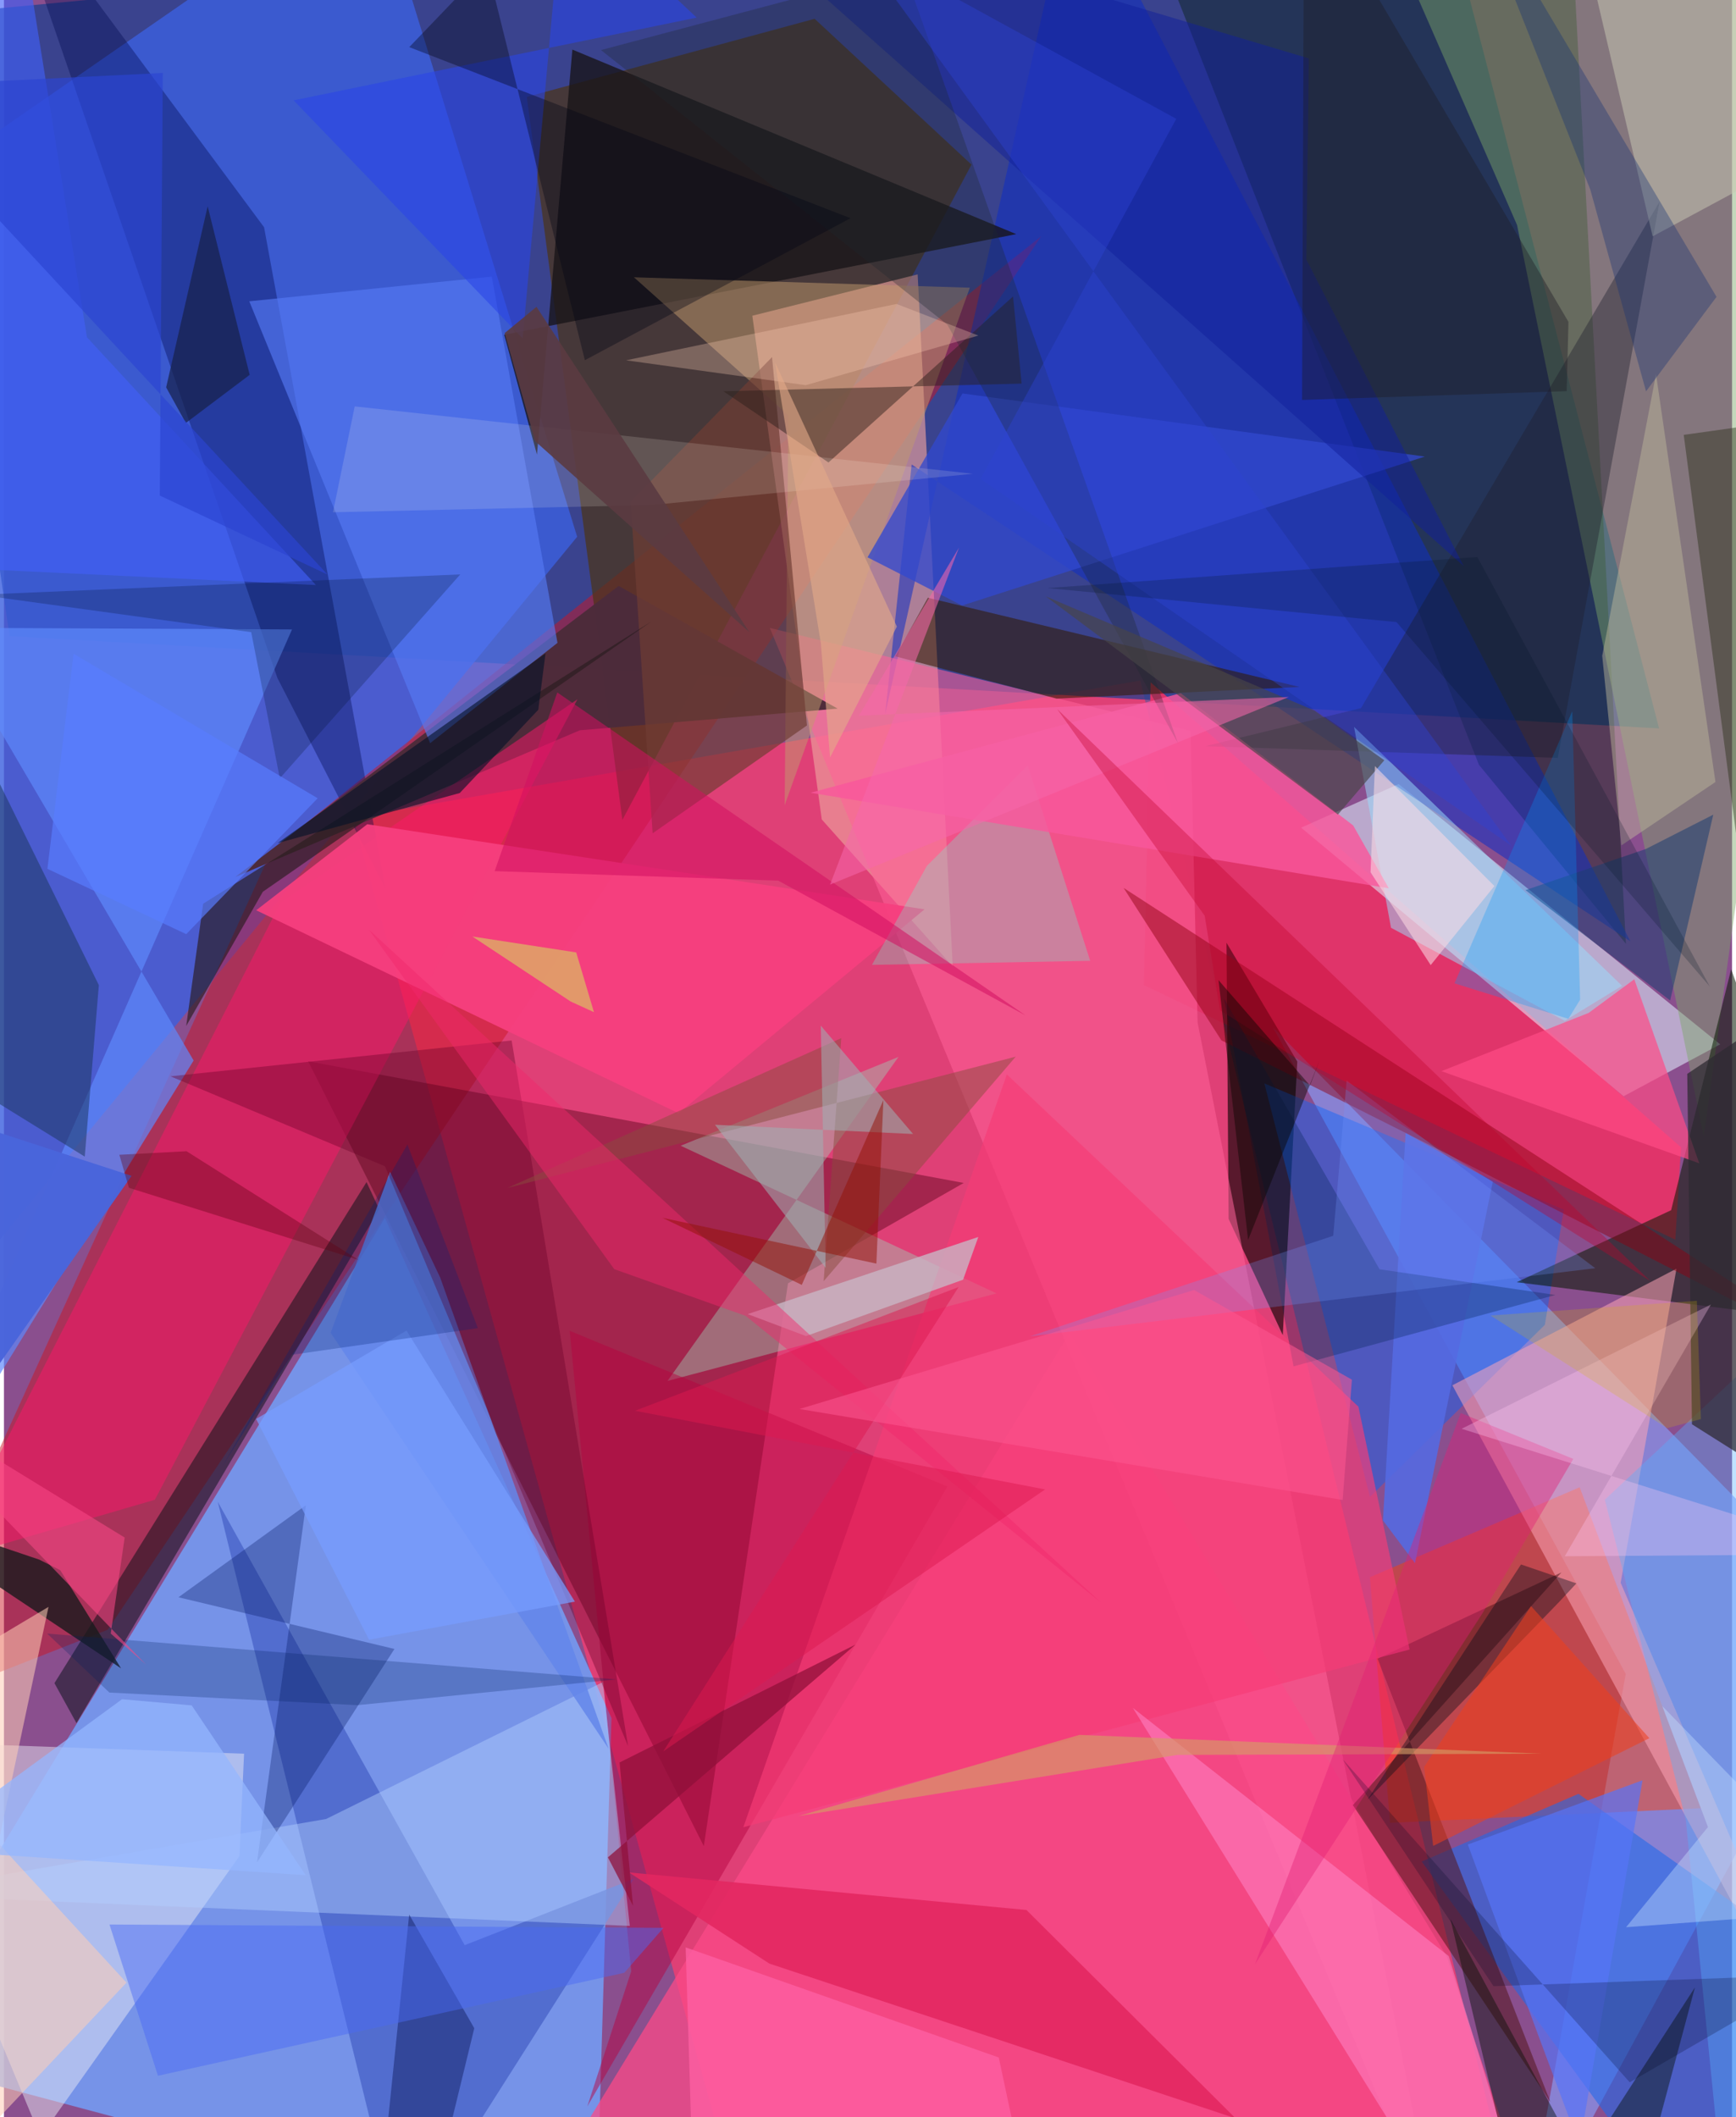 <svg xmlns="http://www.w3.org/2000/svg" width="228" height="278" viewBox="0 0 836 1024"><path fill="#8a4f8e" d="M0 0h836v1024H0z"/><path fill="#e93e73" fill-opacity=".886" d="M728.64 1062.446L549.7 329.151l-380.88 66.356 188.359 677.581z"/><path fill="#1c3f8d" fill-opacity=".722" d="M693.094-62L-41.392 7.726l44.12 299.956 797.982 44.632z"/><path fill="#73a1fa" fill-opacity=".831" d="M293.908 830.952L184.304 589.07-62 993.152 286.28 1086z"/><path fill="#3c60df" fill-opacity=".808" d="M277.296 259.62L-9.75 609.064-62 104.418 178.433-62z"/><path fill="#ca1523" fill-opacity=".49" d="M129.382 411.49l372.44-297.258L50.193 788.257-62 832.247z"/><path fill="#4c3416" fill-opacity=".702" d="M252.928 46.866l46.243 349.71L468.069 79.618 392.176 9.09z"/><path fill="#ed9f9c" fill-opacity=".647" d="M442.019 132.71l16.967 334.696-63.347-71.056-33.604-243.644z"/><path fill="#530017" fill-opacity=".427" d="M379.291 620.699l85.012-48.553-317.17-58.854 191.442 379.615z"/><path fill="#e3346a" fill-opacity=".973" d="M551.471 476.457l257.085 123.145 2.767-44.694L554.724 330.02z"/><path fill="#899efa" fill-opacity=".631" d="M784.567 809.599L613.894 496.856 898 786.066 734.972 1086z"/><path fill="#001b00" fill-opacity=".38" d="M543.655-62h213.27l27.737 518.487-71.12-86.609z"/><path fill="#e2f0ff" fill-opacity=".549" d="M674.697 379.208L830.27 505.107l-46.723 25.095-156.005-129.885z"/><path fill="#ff3e00" fill-opacity=".451" d="M670.542 881.655l150.349-7.09-58.608-155.218L660.8 762.853z"/><path fill="#090203" fill-opacity=".624" d="M618.656 645.723l7.023-132.29-34.247-57.464 1.026 133.574z"/><path fill="#2169eb" fill-opacity=".584" d="M821.13 1086l60.082-134.019-119.502-84.366-75.857 32.748z"/><path fill="#7ca768" fill-opacity=".451" d="M731.988 108.83l90.329 440.794L898 1.03 659.655-56.76z"/><path fill="#0364fe" fill-opacity=".431" d="M754.611 585.08L609.75 524.006l51.094 200.007 84.596-83.236z"/><path fill="#e8e8f4" fill-opacity=".49" d="M113.914 897.717l-96.278 135.75L-62 841.907l178.155 6.292z"/><path fill="#102ec3" fill-opacity=".545" d="M426.315 345.277L517.733-62l269.112 517.313-347.722-230.67z"/><path fill="#071800" fill-opacity=".545" d="M898 641.104l-62.433-172.328-29.043 116.558-74.725 34.824z"/><path fill="#fe6199" fill-opacity=".557" d="M574.05 353.534l-203.54-49.829L694.449 1086 577.443 494.528z"/><path fill="#000a4f" fill-opacity=".373" d="M-1.628-62l127.465 171.91 58.687 319.765L132.31 327.98z"/><path fill="#4a65c9" fill-opacity=".816" d="M103.441 726.383L192.085 1086l112.67-177.314-81.873 32.128z"/><path fill="#4c2b3a" fill-opacity=".984" d="M403.32 342.733l-105.94-59.341-185.47 140.78 166.709-70.967z"/><path fill="#fda4b7" fill-opacity=".537" d="M700.709 670.017l108.412-56.409-27.004 151.928L898 1034.643z"/><path fill="#191518" fill-opacity=".792" d="M274.99 23.992l214.735 89.254-247.718 48.66 15.848 57.96z"/><path fill="#9fcdb7" fill-opacity=".424" d="M327.38 554.147l152.825 71.43-159.202 42.333 111.753-156.728z"/><path fill="#fb4a88" fill-opacity=".745" d="M698.033 946.338L515.561 644.725l-233.606 382.071L744.318 1086z"/><path fill="#5e89fc" fill-opacity=".694" d="M139.352 304.44l-170.431-.835 122.838 209.32L-62 761.882z"/><path fill="#fe176a" fill-opacity=".49" d="M72.983 725.384l-101.548 29.604 162.347-318.33 143.675-98.462z"/><path fill="#53161a" fill-opacity=".541" d="M652.569 873.068L753.47 760.516l-88.983 41.733 83.68 214.515z"/><path fill="#040e16" fill-opacity=".506" d="M175.403 571.746L24.423 814.08l10.659 19.35 146.452-248.56z"/><path fill="#b60340" fill-opacity=".478" d="M303.432 953.454l-21.224 65.35 174.22-299.852-182.732-75.281z"/><path fill="#567af5" fill-opacity=".631" d="M206.161 359.453l-87.485-213.73 117.333-11.93 31.77 177.137z"/><path fill="#f63f7f" fill-opacity=".941" d="M122.023 440.265l53.732-41.614 269.615 41.16-119.014 98.637z"/><path fill="#321901" fill-opacity=".565" d="M431.155 317.431l78.065 20.48 117.567-5.65-179.807-43.15z"/><path fill="#b2d1ff" fill-opacity=".443" d="M-55.731 916.259l358.498 15.232-13.045-117.927-133.879 66.216z"/><path fill="#f63c76" fill-opacity=".671" d="M655.242 680.344l24.762 117.454-322.312 85.979L485.16 519.653z"/><path fill="#8e0010" fill-opacity=".467" d="M541.643 429.446L898 660.469 691.328 554.6l-102.351-51.398z"/><path fill="#68fcd6" fill-opacity=".278" d="M525.486 464.712l-30.24-94.556-48.744 48.619-26.59 47.902z"/><path fill="#6386ea" fill-opacity=".851" d="M211.046 617.938L186.77 566.78l-28.706 77.85 134.45 201.148z"/><path fill="#1b355d" fill-opacity=".51" d="M39.088 559.429l-82.516-51.01L-62 257.238 45.904 476.471z"/><path fill="#c1996f" fill-opacity=".502" d="M379.456 200.863l-1.779 188.604 89.577-250.308-162.49-5.04z"/><path fill="#fe88cb" fill-opacity=".506" d="M546.11 826.03L707.324 1086h34.336l-42.698-139.887z"/><path fill="#3148ce" fill-opacity=".761" d="M687.367 220.826l-223.843 72.049-45.757-23.322 45.948-79.25z"/><path fill="#001560" fill-opacity=".314" d="M188.909 797.544L84.42 772.542l61.628-44.505L122.4 900.825z"/><path fill="#1f202f" fill-opacity=".4" d="M656.503 342.492l-75.309 18.407 170.499 5.664 49.241-269.017z"/><path fill="#c8c7b2" fill-opacity=".522" d="M898 60.284L797.588 114.31 756.288-62 898-24.357z"/><path fill="#703d34" fill-opacity=".682" d="M371.579 172.715l16.88 178.166-74.648 52.16-10.67-160.287z"/><path fill="#2b1f1a" fill-opacity=".471" d="M488.168 143.392l4.14 42.137-144.264 3.718 50.834 34.436z"/><path fill="#99defc" fill-opacity=".51" d="M653.137 351.58L782.78 476.803l-27.715 16.945-84.05-45.015z"/><path fill="#f9579b" fill-opacity=".82" d="M569.268 335.248L390.19 383.424l279.756 46.217-17.227-30.396z"/><path fill="#051206" fill-opacity=".439" d="M818.05 961.223L737.237 1086l-37.473-157.818L784.72 1086z"/><path fill="#e32761" fill-opacity=".882" d="M370.279 949.72l225.533 74.838L494.64 923.785 302.345 905.62z"/><path fill="#171a1c" fill-opacity=".792" d="M-62 727.61l79.142 26.75 10.1 5.097 29.396 47.455z"/><path fill="#ff4c86" fill-opacity=".694" d="M766.651 489.895l-71.242 28.179 124.751 44.588-31.448-89.027z"/><path fill="#1a3d71" fill-opacity=".541" d="M794.295 410.627l32.627-16.603-20.87 89.888-69.98-53.39z"/><path fill="#bfb99a" fill-opacity=".467" d="M799.218 180.979l-26.03 136.208 9.274 91.695 45.512-30.657z"/><path fill="#ffcdb6" fill-opacity=".545" d="M-39.17 1063.141l98.444-104.205L-62 826.995l83.552-49.808z"/><path fill="#6b0028" fill-opacity=".38" d="M245.6 503.23l56.343 341.3L184.35 564.1 80.538 520.574z"/><path fill="#291c1f" fill-opacity=".659" d="M125.245 431.31l-37.084 64.926 8.206-59.138 216.848-136.5z"/><path fill="#55b2ff" fill-opacity=".369" d="M834.15 1086l-20.53-205.801-39.16-154.87L898 609.883z"/><path fill="#2f2a33" fill-opacity=".741" d="M898 740.251l-81.389-51.378-2.284-169.492L898 463.436z"/><path fill="#4260f8" fill-opacity=".631" d="M4.024-62L-62 272.892l212.925 10.071L40.152 163.122z"/><path fill="#2a45e7" fill-opacity=".584" d="M270.49-52.159l64.628 60.677-194.982 40.014 110.819 115.181z"/><path fill="#111e61" fill-opacity=".478" d="M179.612 1086l16.423-160 31.494 54.99L201.973 1086z"/><path fill="#111f9b" fill-opacity=".494" d="M630.059 125.522l76.14 148.306L328.769-62l302.496 90.245z"/><path fill="#894c3f" fill-opacity=".49" d="M396.547 619.676l92.898-108.598-246.013 63.544 161.639-72.521z"/><path fill="#2a2f18" fill-opacity=".439" d="M839.036 411.552l26.572-122.922 12.832-87.551-65.811 9.25z"/><path fill="#000c19" fill-opacity=".384" d="M659.571 870.574l74.34-113.898 26.788 9.15-8.504 9.135z"/><path fill="#001331" fill-opacity=".239" d="M133.45 376.458l-13.839-70.703-131.884-18.098 233.011-9.835z"/><path fill="#1d282e" fill-opacity=".314" d="M288.816 24.216L435.3-14.664l132.621 374.06-111.537-202.368z"/><path fill="#556ae2" fill-opacity=".89" d="M682.621 756.064l-15.502-20.687 10.956-187.388 42.208 23.46z"/><path fill="#5774f8" fill-opacity=".682" d="M792.702 861.046l-30.526 176.682-20.018-53.598-33.98-91.982z"/><path fill="#484548" fill-opacity=".659" d="M633.935 343.64l33.841 24.077-22.44 26.248-141.356-105.53z"/><path fill="#fffaf0" fill-opacity=".149" d="M313.27 244.263l155.539-15.112-299.12-32.595-10.523 51.212z"/><path fill="#ef3f1c" fill-opacity=".545" d="M738.756 776.812l57.231 63.882L691.4 892.817l-4.358-38.257z"/><path fill="#c9b7c6" fill-opacity=".773" d="M359.766 635.59l111.593-37.31-7.354 20.662-76.001 27.273z"/><path fill="#d59d66" fill-opacity=".631" d="M520.302 839.095l223.533 9.103-176.215.592-183.373 29.604z"/><path fill="#0097fe" fill-opacity=".282" d="M701.722 475.605l55.093 17.156 5.686-9.254-3.804-139.508z"/><path fill="#00235f" fill-opacity=".255" d="M296.31 812.266l-125.28 12.455-120.026-6.092-30.101-28.522z"/><path fill="#1f1b25" fill-opacity=".408" d="M756.864 155.69L628.975-62l-.982 255.432 128.012-4.236z"/><path fill="#002353" fill-opacity=".31" d="M623.87 660.859l126.696-34.532-85.093-12.418-75.295-131.082z"/><path fill="#e11f74" fill-opacity=".404" d="M715.181 780.427l44.035-74.804-54.462-22.187L605.188 950.1z"/><path fill="#496af4" fill-opacity=".467" d="M74.498 1003.972l225.6-49.803 18.962-21.736-268.01-1.619z"/><path fill="#172149" fill-opacity=".706" d="M78.458 187.357l9.525 17.219 30.89-23.278-20.325-81.496z"/><path fill="#a0b0b4" fill-opacity=".545" d="M395.154 496.067l44.647 52.4-95.826-4.454 53.554 69.197z"/><path fill="#183273" fill-opacity=".365" d="M706.565-62l60.86 153.683 26.964 97.607 34.1-45.71z"/><path fill="#fd60a2" fill-opacity=".788" d="M481.263 995.136l-151.475-53.244 4.415 142.97 166.251.324z"/><path fill="#ef286c" fill-opacity=".467" d="M176.558 449.65L530.74 775.136 358.813 636.444l-63.562-22.591z"/><path fill="#d8ca60" fill-opacity=".639" d="M285.42 489.549l-8.581-28.894-50.235-7.707 47.572 31.46z"/><path fill="#ffd2b8" fill-opacity=".294" d="M471.389 162.303l-39.585-15.288-130.857 27.253 86.927 12.026z"/><path fill="#8e1039" fill-opacity=".725" d="M292.177 898.333L411.99 795.411 297.82 852.44l6.506 69.306z"/><path fill="#7595ff" fill-opacity=".255" d="M769.816 613.394l-120.258-90.782-6.484 75.094-146.81 48.65z"/><path fill="#d11061" fill-opacity=".549" d="M494.298 491.176l-119.716-65.24-137.203-4.593 30.307-86.427z"/><path fill="#ffc7f4" fill-opacity=".318" d="M705.172 691.048L898 751.738l-142.92.968 70.72-121.767z"/><path fill="#f567aa" fill-opacity=".557" d="M621.567 337.115l-207.95 9.051 48.4-81.31-62.384 163z"/><path fill="#4a65db" fill-opacity=".98" d="M-62 670.654l8.82-139.397 114.934 37.446-92.86 132.084z"/><path fill="#c20029" fill-opacity=".349" d="M580.892 442.93l7.398 45.735 208.205 130.936-287.033-276.718z"/><path fill="#fa4887" fill-opacity=".565" d="M58.402 743.662l-6.734 46.44 17.021 14.937L-62 669.779z"/><path fill="#789cff" fill-opacity=".722" d="M194.733 643.543l81.47 131.108-99.587 18.437-54.63-106.795z"/><path fill="#5b3b41" fill-opacity=".906" d="M257.624 148.396l102.989 157.362-103.65-92.36-14.75-52.283z"/><path fill="#2e44d4" fill-opacity=".408" d="M567.133 57.478L472.47 231.65l256.64 177.308-317.7-436.73z"/><path fill="#cae5ff" fill-opacity=".38" d="M802.264 825.189L898 923.669l-113.26 8.457 39.608-48.433z"/><path fill="#002474" fill-opacity=".275" d="M229.265 642.38L139.4 655.242l-33.915 54.287 89.683-155.981z"/><path fill="#000624" fill-opacity=".231" d="M647.47 850.693l73.13 109.952 155.62-5.479-89.725 51.974z"/><path fill="#dd194f" fill-opacity=".494" d="M318.965 847.06L461.833 622.5l-156.55 59.835L503.68 720.38z"/><path fill="#0a0601" fill-opacity=".455" d="M601.881 599.734l-14.31-125.665 44.277 50.977 4.657-12.337z"/><path fill="#000415" fill-opacity=".365" d="M196.073 22.797l213.465 82.737L281.02 174.21 233.682-16.407z"/><path fill="#fcdae3" fill-opacity=".561" d="M661.121 421.894l29.092 44.892 30.82-38.237-57.802-58.024z"/><path fill="#94b6ff" fill-opacity=".729" d="M90.815 824.833l-33.687-2.977-99.285 72.64 188.121 12.456z"/><path fill="#941105" fill-opacity=".498" d="M425.442 532.092l-3.385 79.07-103.544-22.17 67.45 32.467z"/><path fill="#d5b800" fill-opacity=".22" d="M719.14 636.264l99.84-7.108 1.954 57.202-16.306 4.393z"/><path fill="#2c45d2" fill-opacity=".678" d="M156.533 277.892L-62 42.104l138.838-6.812-1.446 204.384z"/><path fill="#e3a988" fill-opacity=".608" d="M373.055 175.296l58.908 127.756-32.323 63.317-4.466-55.306z"/><path fill="#021227" fill-opacity=".6" d="M258.497 343.289l-37.985 40.266-88.125 24.23 129.602-91.751z"/><path fill="#587cff" fill-opacity=".694" d="M21.022 420.217l67.16 31.599 63.585-65.72L33.68 316.19z"/><path fill="#fe5692" fill-opacity=".545" d="M384.86 681.476l190.906-57.54 76.335 43.369-4.483 58.175z"/><path fill="#610013" fill-opacity=".365" d="M55.823 558.53l32.5-1.725 83.213 52.583-111.084-34.895z"/><path fill="#031225" fill-opacity=".224" d="M673.674 300.884l151.545 176.232-112.433-207.735-207.943 15.04z"/></svg>